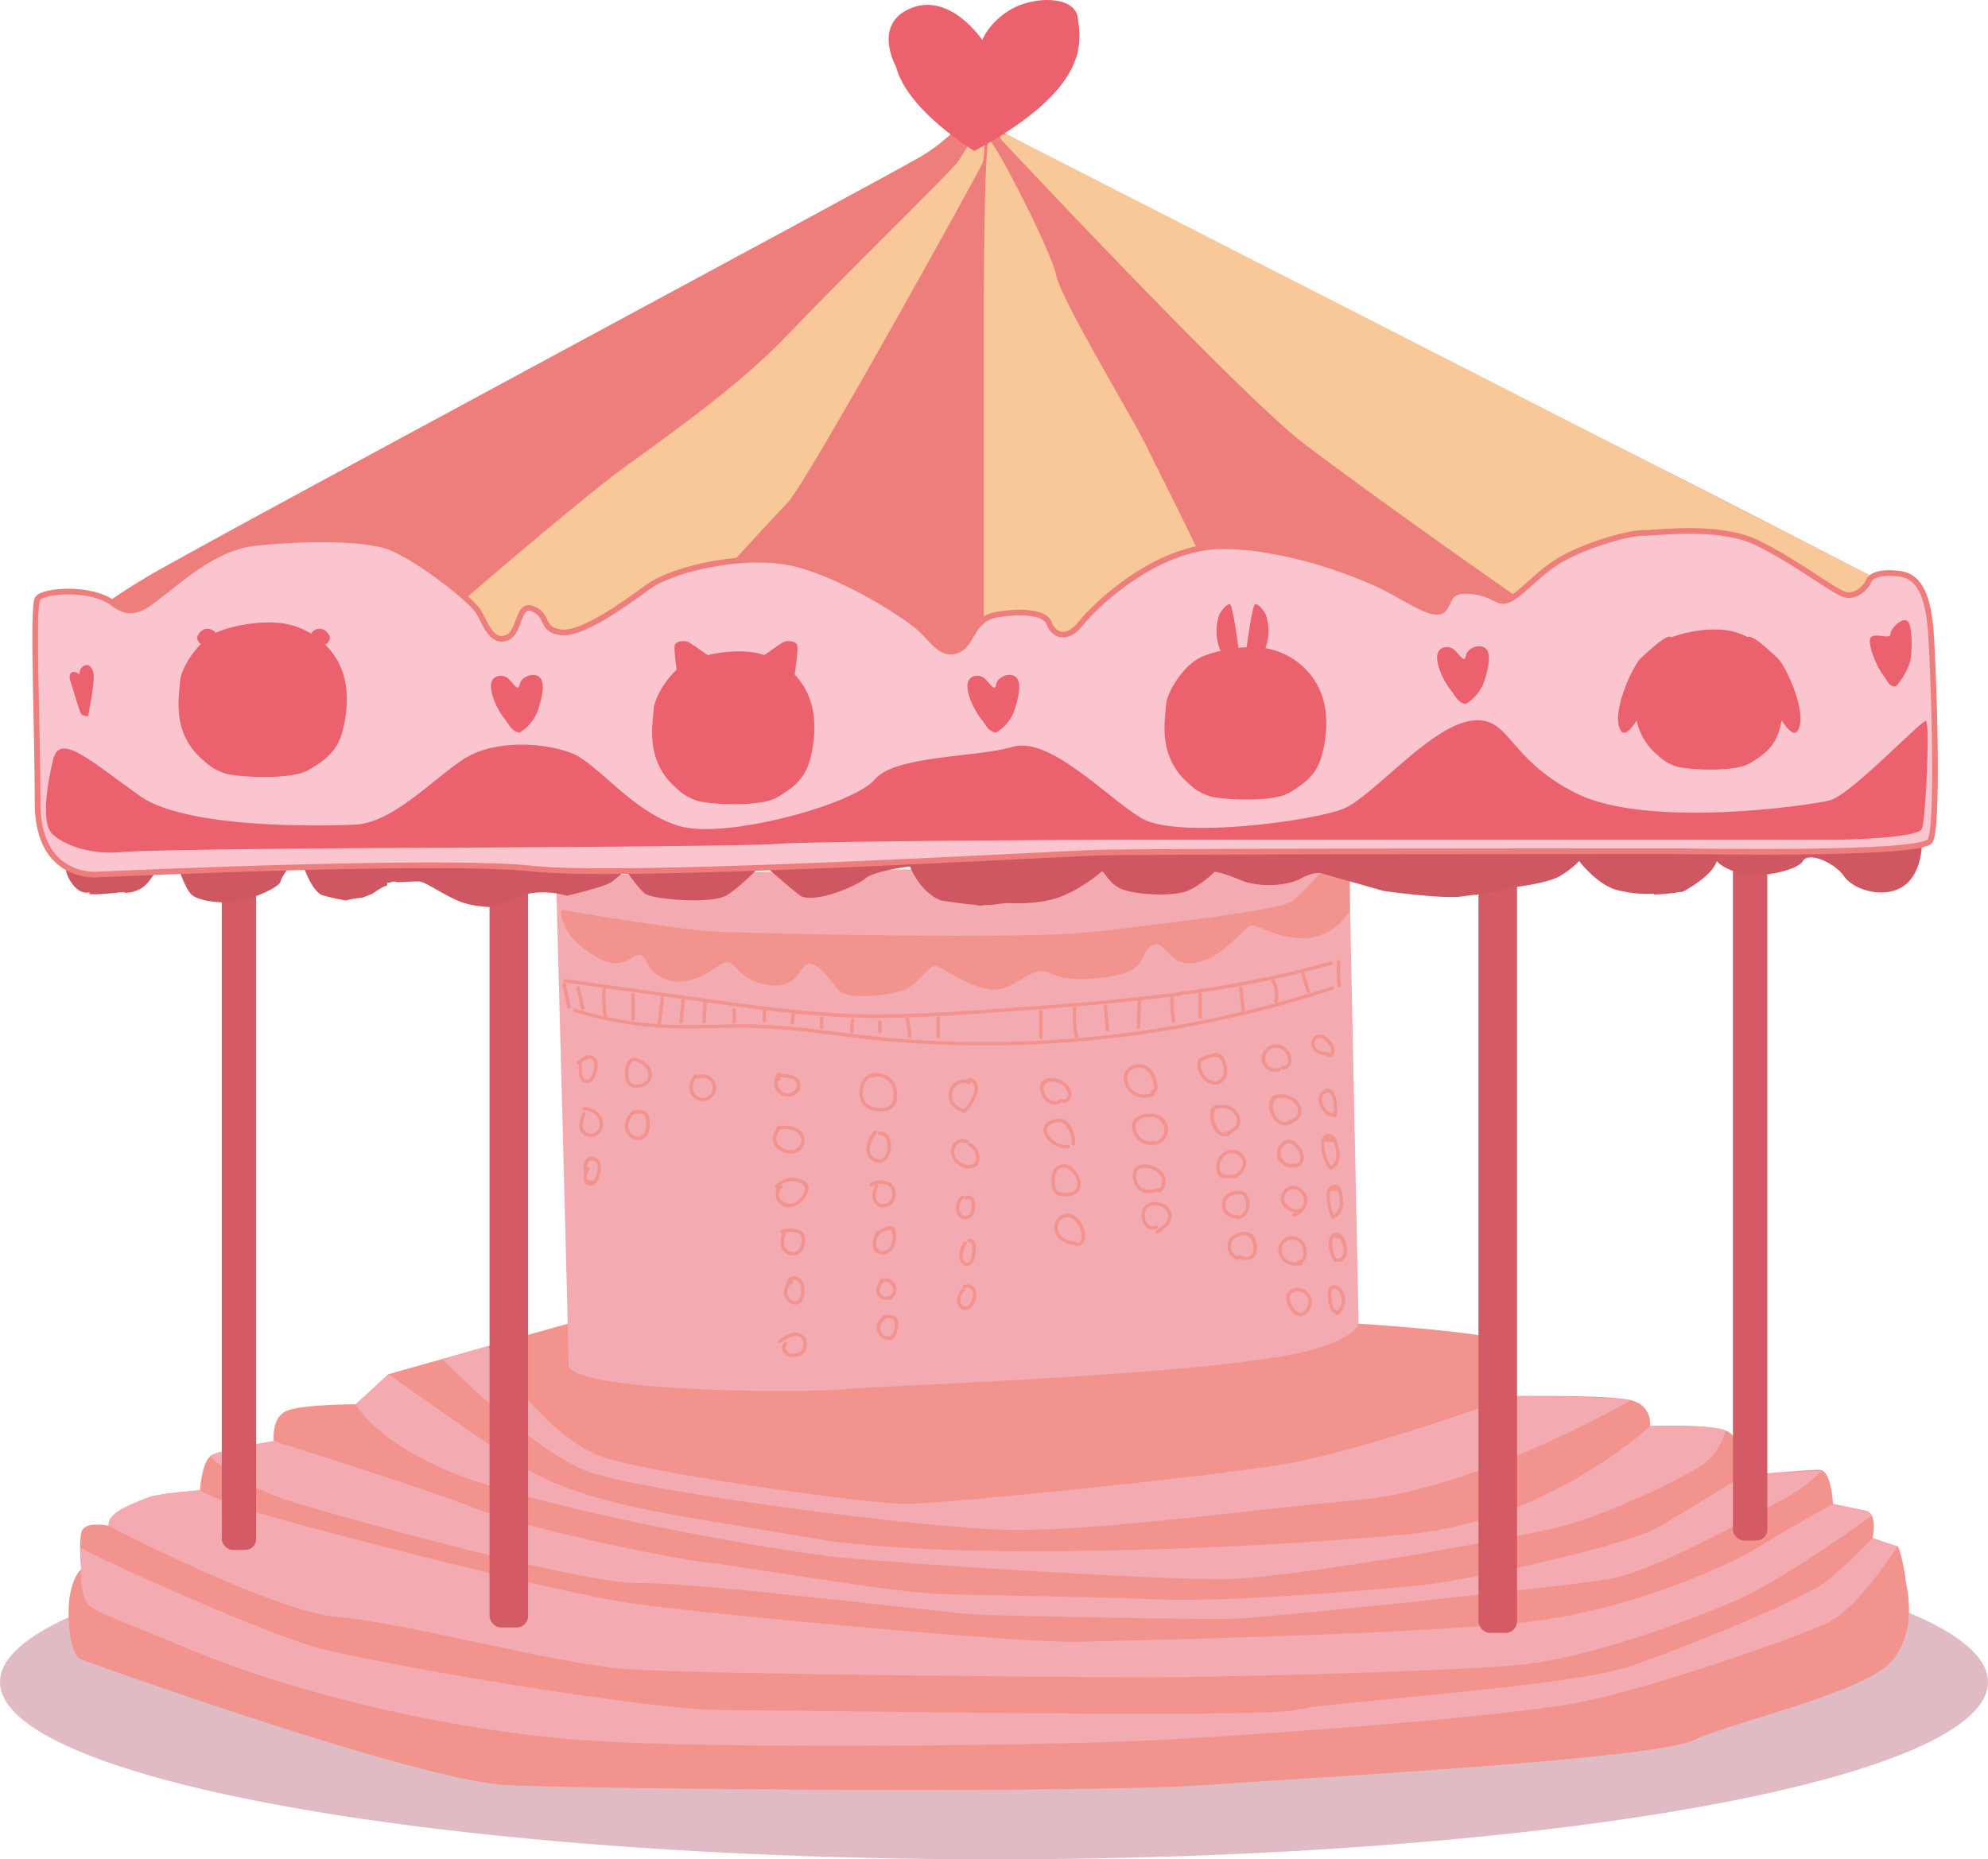<svg xmlns="http://www.w3.org/2000/svg" viewBox="0 0 1048.78 981"><defs><style>.cls-1{fill:#c5798a;opacity:0.5;}.cls-2{fill:#f2938d;}.cls-3{fill:#f3abb1;}.cls-4{fill:#ee7e7c;}.cls-5{fill:#f9c898;}.cls-6{fill:#d45a65;}.cls-7{fill:#eb616d;}.cls-8{fill:#ce5762;}.cls-9{fill:#fbc5cf;stroke:#ee7e7c;stroke-miterlimit:10;stroke-width:3px;}</style></defs><title>matchHorse_1</title><g id="圖層_2" data-name="圖層 2"><g id="圖層_1-2" data-name="圖層 1"><ellipse class="cls-1" cx="524.39" cy="887.45" rx="524.39" ry="93.55"/><path class="cls-2" d="M42.88,875.59s177.2,64.11,224.74,66.27,306.13,4.32,367.36,0,237-13.69,258.59-23.77,91.48-25.21,105.17-42.5,6.48-40.34,6.48-42.5-2.88-17.29-4.32-17.29-13-4.32-13-4.32,2.88-13-3.6-14.41-17.29-3.6-17.29-3.6-.72-18-7.2-18-39.62,2.88-39.62,2.88-.72-18.73-8.64-23.05-41.06-2.88-41.06-2.88,1.44-10.8-10.08-13.69-61.95-2.16-61.95-2.16,2.88-23.77-5-28.81-76.35-9.36-76.35-9.36H299.49L205,725,187.67,740.9s-28.81,0-36.74,3.6-6.48,15.85-6.48,15.85-26.65,4.32-32.41,7.2-6.48,18.73-6.48,18.73-22.33,1.44-28.81,4.32S56.57,797.8,57.29,805c0,0-13-2.88-14.41,3.6s0,19.45,0,19.45-3.6,2.16-5.76,12.25S36.4,873.43,42.88,875.59Z"/><path class="cls-3" d="M293.55,470.78c0,2.88,6.37,234.82,6.37,249.23s123.14,15.13,144.37,13,205.56-7.63,250.52-21.61c20.85-6.48,21.94-13,21.94-13l-5-244.19-418.24,7.92Z"/><path class="cls-2" d="M297.16,480.14s61.95,10.8,82.84,11.53,159.19,4.32,196.65,0,98-11.53,104.45-15.85,20.74-21.42,20.74-21.42l10.23-.19V480.5s-4.32,7.56-11.53,11.16-13,4.32-23.05,2.16-15.85-7.2-18.73-5-10.08,10.08-16.57,14.41-15.13,6.48-20.89,3.6-7.92-10.8-13.69-7.92-2.88,10.8-14.41,14.41-30.25,5-39.62,0-18.73,10.8-31.69,8.64S497.4,510.4,493.8,509.68,484.44,519,478,521.92s-31,6.48-36,0-12.25-15.85-16.57-13-4.32,9.36-13.69,10.8-18.73-3.6-22.33-7.92-5.76-5.76-11.53-1.44-18.73,10.8-28.09,5.76-7.2-8.64-10.8-11.53-5.76,2.88-13,3.6-17.29-6.48-23.05-12.25S294.27,479.42,297.16,480.14Z"/><path class="cls-2" d="M298.51,519.14c-.24-1.13-2-.65-1.74.48l2.5,12c.24,1.13,2,.65,1.74-.48Z"/><path class="cls-2" d="M703,522.21c1.1-.36.63-2.1-.48-1.74q-14.2,4.66-28.62,8.59a.89.89,0,0,0,.1-.27A17.1,17.1,0,0,0,672.34,517a.81.81,0,0,0-.45-.4q7.22-1.56,14.4-3.33v0l3.09,10.17c.34,1.11,2.07.63,1.74-.48L688,512.88q7.25-1.81,14.44-3.85a.9.9,0,0,0-.48-1.74C651.8,521.55,599.72,527,547.82,530.71c-26.18,1.88-52.46,4-78.71,4.45-27,.43-53.75-2.39-80.45-6-30.13-4.07-60.23-8.37-90.34-12.57-1.13-.16-1.62,1.58-.48,1.74l20.07,2.8a1,1,0,0,0,0,.2,54,54,0,0,0,.55,14.69,1,1,0,0,0,0,.15q-7.64-1.7-15.14-4c-1.11-.34-1.59,1.4-.48,1.74a200.63,200.63,0,0,0,38,7.68c13.66,1.39,27.36,1,41.06.74a314.07,314.07,0,0,1,41.22,1.77c13.41,1.51,26.76,3.49,40.2,4.79a588.61,588.61,0,0,0,154.07-5.53A587.9,587.9,0,0,0,703,522.21ZM319.78,536.47a.91.91,0,0,0,.37-.92,52.22,52.22,0,0,1-.49-14.17L349,525.46a.92.92,0,0,0-.41.67L347,539.56a.7.7,0,0,0,.48.81A194,194,0,0,1,319.78,536.47ZM473.37,548c-26.47-2.09-52.72-7.37-79.31-7.55-15.23-.1-30.47.93-45.69,0l-.43,0a1,1,0,0,0,.82-.84l1.61-13.43a.78.78,0,0,0-.09-.49l9.5,1.32a.91.91,0,0,0-.29.6l-1.07,11.51c-.11,1.15,1.69,1.15,1.8,0l1.07-11.51a.85.85,0,0,0,0-.39l9.82,1.37-.59,10.55c-.06,1.16,1.74,1.15,1.8,0l.57-10.3,6.18.86c7.73,1.07,15.48,2.12,23.23,3.09v5.88a.9.9,0,0,0,1.8,0V533q6.81.83,13.64,1.54a1,1,0,0,0-.07.27l-.54,4.8c-.13,1.15,1.67,1.14,1.8,0l.54-4.8a.92.92,0,0,0,0-.09c13,1.3,25.94,2.2,39,2.33,6.72.07,13.44,0,20.16-.23a.94.94,0,0,0-.86,1.12,82.61,82.61,0,0,1,1.31,8.89c.11,1.14,1.91,1.16,1.8,0a87.1,87.1,0,0,0-1.38-9.37.76.76,0,0,0-.84-.64c20.11-.62,40.22-2.25,60.27-3.62q14-1,28.06-2.09a.94.94,0,0,0-.81.85A47.39,47.39,0,0,0,567,547c.25,1.13,2,.65,1.74-.48a45.86,45.86,0,0,1-.88-14.63.75.75,0,0,0-.8-.86q16.74-1.37,33.44-3.17a.86.86,0,0,0-.32.66L599.63,542c-.05,1.16,1.75,1.16,1.8,0l.59-13.44a.77.77,0,0,0-.45-.77c5.22-.58,10.45-1.19,15.66-1.86l.71-.09a.84.84,0,0,0-.55.8,64.71,64.71,0,0,0,.89,12.26c.19,1.14,1.93.66,1.74-.48a62.18,62.18,0,0,1-.83-11.78.81.81,0,0,0-.77-.86c17.64-2.29,35.2-5.17,52.58-8.9a.87.87,0,0,0-.22,1.11,15.11,15.11,0,0,1,1.49,10.36.9.9,0,0,0,.55,1q-8,2.17-16.06,4.11a1,1,0,0,0,0-.15l-1.23-12c-.12-1.14-1.92-1.15-1.8,0l1.23,12a.93.93,0,0,0,.22.53,587.34,587.34,0,0,1-105,15.15A585.57,585.57,0,0,1,473.37,548Z"/><path class="cls-2" d="M632.28,524.68v12a.9.9,0,0,0,1.8,0v-12A.9.9,0,0,0,632.28,524.68Z"/><path class="cls-2" d="M582.24,530.93l1.11,12.47c.1,1.15,1.9,1.16,1.8,0L584,530.93C583.94,529.79,582.14,529.78,582.24,530.93Z"/><path class="cls-2" d="M548.24,533.81v13.45a.9.9,0,0,0,1.8,0V533.81A.9.9,0,0,0,548.24,533.81Z"/><path class="cls-2" d="M494,537.17v9.6a.9.9,0,0,0,1.8,0v-9.6A.9.9,0,0,0,494,537.17Z"/><path class="cls-2" d="M463.25,539.09v5.28a.9.9,0,0,0,1.8,0v-5.28A.9.9,0,0,0,463.25,539.09Z"/><path class="cls-2" d="M448.91,538.13l-.59,6.23c-.11,1.15,1.69,1.15,1.8,0l.59-6.23C450.82,537,449,537,448.91,538.13Z"/><path class="cls-2" d="M432.51,537.17V542a.9.9,0,0,0,1.8,0v-4.8A.9.9,0,0,0,432.51,537.17Z"/><path class="cls-2" d="M386.41,532.85v6.24a.9.9,0,0,0,1.8,0v-6.24A.9.9,0,0,0,386.41,532.85Z"/><path class="cls-2" d="M333.11,524.68v13a.9.9,0,0,0,1.8,0v-13A.9.9,0,0,0,333.11,524.68Z"/><path class="cls-2" d="M308.3,531.68l-2.36-10.57c-.25-1.13-2-.65-1.74.48l2.36,10.57C306.82,533.29,308.55,532.81,308.3,531.68Z"/><path class="cls-2" d="M707.43,519.89a78.38,78.38,0,0,1-.31-12.5c.06-1.16-1.74-1.15-1.8,0a78.36,78.36,0,0,0,.31,12.5C705.75,521,707.55,521,707.43,519.89Z"/><path class="cls-2" d="M608.57,578.16a.8.8,0,0,0,.09-1.4c3.71-1.21,1.33-7.88.05-10.33-2.42-4.64-7.16-6.13-11.9-3.94-4.92,2.28-4.89,7.85-2.12,12C597.78,579.16,603.64,580.3,608.57,578.16Zm-11.71-13.69c3.24-2,7.22-1.59,9.48,1.55.65.9,4.31,8.87,1.42,9.1a1,1,0,0,0-.56,1.65,9.29,9.29,0,0,1-10-2C594.66,572.21,593.09,566.74,596.87,564.47Z"/><path class="cls-2" d="M607,603.94a.75.75,0,0,0,.77.41c4.79-.29,9-4.28,8.4-9.31-.68-5.6-5.82-8-10.93-7.41-4.74.56-8.87,2.81-7.86,8.19C598.25,600.64,602.25,604.25,607,603.94Zm-.51-14.62c8.72-.35,10.45,11.1,2.89,13a.82.82,0,0,0-1-.42c-4.19,1.19-7.89-1.53-9-5.54C597.88,591.29,602.33,589.48,606.46,589.32Z"/><path class="cls-2" d="M610.88,628.76a.77.77,0,0,0,1.22.41,7.36,7.36,0,0,0,1.24-10.47c-2.58-3.35-8.54-5.46-12.58-3.79-4.46,1.85-3.49,7.85-1.45,11.18C601.81,630.19,606.78,629.73,610.88,628.76Zm-9.4-12.15c2.82-1.2,7.11.15,9.34,2,2.4,2,3.29,5.93,1.08,8.32a.84.84,0,0,0-.73-.13c-2.7.69-6.23,1.58-8.78,0C599.65,625,597.64,618.25,601.48,616.61Z"/><path class="cls-2" d="M643,572.06a.73.73,0,0,0,.59-.46c3.69-1.58,4.45-6,3.46-9.76-.49-1.84-1.24-4.32-2.88-5.48-2.12-1.5-4.8-.29-7,.37-1.7.51-4.12.86-5.05,2.59s-.26,4.34.33,6.05C634,569.92,638.17,572.9,643,572.06Zm-8.8-7.16c-.38-1.07-1-2.8-.68-3.91.5-1.82,2.13-1.91,3.62-2.37a16.31,16.31,0,0,1,3.46-1c3.26-.17,3.9,1.89,4.58,4.25.92,3.2.76,7.44-3.15,8.38a.88.88,0,0,0-.37.18C638.2,570.6,635.38,568.16,634.21,564.9Z"/><path class="cls-2" d="M648.22,599.28a.85.85,0,0,0,.62-1c3.24-1.5,6-3.83,5.4-7.94-.68-5-5.61-7.58-10.28-7.47-1.69,0-3.78.28-4.81,1.8-1.22,1.8-.56,5.05-.21,7.06C639.71,596.22,643.19,600.72,648.22,599.28Zm-7.49-13c.56-1.3.74-1.32,2.11-1.54a10.14,10.14,0,0,1,2.48-.07c3.5.31,7,2.63,7.2,6.44s-3.67,5.37-6.69,6.4a1,1,0,0,0-.26.14c-2.87-.51-4.52-3.89-4.93-6.77C640.43,589.43,640.13,587.72,640.74,586.31Z"/><path class="cls-2" d="M646.59,621.66c1.93,0,3.87,0,5.8-.06a.88.88,0,0,0,.86-1c3-2.07,5.18-5.57,3.74-9.3a7.52,7.52,0,0,0-9.3-4.33,8.91,8.91,0,0,0-5.91,9.81c.21,1.57.78,3.75,2.31,4.57A5.32,5.32,0,0,0,646.59,621.66Zm-2.9-4.38a7.31,7.31,0,0,1,3.61-8.26,5.77,5.77,0,0,1,8,2.85c1.44,3.45-1.39,6.48-4.26,7.94l-3.35,0C645.56,619.87,644.21,619.52,643.68,617.28Z"/><path class="cls-2" d="M652.42,643.34c4.5-.09,7.06-4.17,6.78-8.4a8.62,8.62,0,0,0-1.89-5.29c-1.4-1.44-3.59-1.43-5.47-1.27-4,.33-7.36,3.27-7.29,7.5a7.27,7.27,0,0,0,7,6.87A.8.8,0,0,0,652.42,643.34Zm-.88-13.11a8.45,8.45,0,0,1,3.46.06c1.79.61,2.26,3.05,2.39,4.65.24,3-1.21,6.06-4.27,6.54a.78.78,0,0,0-.81-.52C645.15,641.22,644.44,631.16,651.54,630.24Z"/><path class="cls-2" d="M608.81,634.16c-11,.52-6.68,18.2,1.58,13.94,1-.53.12-2.09-.91-1.55-4.31,2.23-6.25-4.18-5.43-7.26.94-3.53,5.3-3.88,8.17-2.79,3.05,1.15,5.07,4.1,3.53,7.31-1.13,2.34-3.54,3.91-5.65,5.27-1,.63-.07,2.19.91,1.55,3.47-2.25,7.91-5.59,7-10.33C617.22,636.22,612.65,634,608.81,634.16Z"/><path class="cls-2" d="M560.36,581.44a1,1,0,0,0,1,.51c4.07-.61,4.8-5.29,2.8-8.31-2.42-3.63-8.22-6-12.42-4.4C543.81,572.19,552.45,587.46,560.36,581.44Zm-6.53-10.78a10.12,10.12,0,0,1,6.65,1.85c2.34,1.62,5.31,7,.4,7.71l-.17,0a.75.75,0,0,0-1.21-.4C552.86,585,546.6,571.68,553.83,570.66Z"/><path class="cls-2" d="M563.55,605.89c1.15-.06,1.16-1.86,0-1.8a11.45,11.45,0,0,1-7.48-2.1c-2.68-1.95-6-6.64-1.7-8.84,2.75-1.41,6.22-1.76,8.1,1.1,1.76,2.67,3.42,5.72,2.83,9-.2,1.13,1.53,1.62,1.74.48.72-4.07-1.28-9.07-4.17-12-2.54-2.58-7.57-1.49-10.3.32-3.29,2.18-2.16,6.3-.09,8.95A13.12,13.12,0,0,0,563.55,605.89Z"/><path class="cls-2" d="M564.68,631a.83.83,0,0,0,.38-.15c4.31-.92,6-4.29,4.47-8.93-1.42-4.22-5.24-8.86-10.27-7.36-4.75,1.43-4.91,7.35-4.33,11.39C555.69,631.25,560.15,631.73,564.68,631Zm-6.55-13.77c6.15-5.7,16.36,11.25,5.38,12a.92.92,0,0,0-.44.14c-3.25.35-6-.26-6.44-4.32C556.4,622.63,556.14,619.09,558.14,617.23Z"/><path class="cls-2" d="M563.35,640.33c-4.32-.23-7.61,4-7.13,8.09.62,5.28,5.46,7.74,10.21,8.31,3.85,2.55,6.64-2.29,6.08-5.7C571.76,646.48,568.54,640.61,563.35,640.33Zm4.15,14.95A.89.89,0,0,0,567,655a.73.73,0,0,0-.29,0c-3.11-.31-6.18-1.33-7.85-4.2a5.82,5.82,0,0,1,1.78-8c3.27-1.93,6.53.73,8.14,3.42a16,16,0,0,1,1.66,3.94C570.92,651.88,570.66,657.19,567.49,655.28Z"/><path class="cls-2" d="M674.87,565.19c1.1-.34.63-2.08-.48-1.74-6.2,1.93-9.52-6.37-4.24-9.76a6,6,0,0,1,7.4,1c2,2,3.66,8.14-1.12,7.85-1.16-.07-1.15,1.73,0,1.8,4.43.27,5.76-4.63,4.33-8.09-1.56-3.76-6-6.2-9.92-4.88-3.57,1.19-6.19,5.31-5.09,9A7.34,7.34,0,0,0,674.87,565.19Z"/><path class="cls-2" d="M681.87,592.38l.13-.11a6.44,6.44,0,0,0,4.16-8.46c-1.69-4.82-7.46-7-12.23-6.31C664.35,578.82,672,599.06,681.87,592.38ZM675,579.23c2.84-.11,6.13.69,8.11,2.87,2.7,3,2,8.65-2.8,8.59a.85.85,0,0,0-.87.95C672.08,594.38,668.45,579.48,675,579.23Z"/><path class="cls-2" d="M683,615.77a.87.87,0,0,0,.8.21c3.82-.81,4.85-5.27,3.37-8.48s-5.15-7.57-9.1-5.79A7.48,7.48,0,0,0,683,615.77Zm-5.33-11.68c1.55-1.3,3.05-1.17,4.63.1a13,13,0,0,1,2.59,2.93c1.38,2.13,1.8,5.75-.84,6.88a.79.79,0,0,0-.8-.16C677.33,615.66,672.74,608.23,677.68,604.09Z"/><path class="cls-2" d="M682.55,641.88c4.21-1.13,7.76-5,7.09-9.62-.59-4-4.76-7.46-8.87-6.48a7,7,0,0,0-4.88,8.58c.9,2.73,4.19,5,7.31,5.4a9.1,9.1,0,0,1-1.11.38A.9.9,0,0,0,682.55,641.88Zm-5.17-9.4a5,5,0,0,1,5.4-5,6,6,0,0,1,5.05,6.89,6.64,6.64,0,0,1-1.61,3.26.88.88,0,0,0-.64.07C682.52,639.26,677.41,635.65,677.38,632.48Z"/><path class="cls-2" d="M686.69,667.53a.83.83,0,0,0,.48-1.33c2.56-1.59,2.65-6.37,1.64-8.91a7.74,7.74,0,0,0-9.87-4.51c-3.94,1.42-5.44,5.73-4,9.51C676.82,667,682.1,668.47,686.69,667.53Zm-8.15-12.58A5.89,5.89,0,0,1,686,656.1a6.89,6.89,0,0,1,1.58,3.66c.21,1.65,0,5.27-2.55,5.19a.84.84,0,0,0-.84,1.09,8.09,8.09,0,0,1-6.43-2.5C675.58,661,675.54,656.78,678.55,654.95Z"/><path class="cls-2" d="M684.06,679.52c-3.94.19-6.39,3.35-5.29,7.16,1,3.54,3.66,7.79,7.72,7.87a.8.8,0,0,0,.69-.31,1,1,0,0,0,.3-.08C695.11,690.73,692.56,679.11,684.06,679.52Zm2.51,13.08a.91.91,0,0,0-.21.14c-2.73-.15-4.32-2.94-5.32-5.19-.73-1.65-1.19-3.23.08-4.7a4.47,4.47,0,0,1,4.66-1.37C691.52,682.83,691.72,690.29,686.57,692.6Z"/><path class="cls-2" d="M658.14,650c-4.31-.43-9.15,1.32-10.36,5.82a7.46,7.46,0,0,0,5.32,9,.82.82,0,0,0,1.07-.63c3.85,1.31,7.89.75,8.8-4C663.63,656.8,662.31,650.46,658.14,650Zm1.24,12.78c-1.7,1-3.7.09-5.32-.54a.76.76,0,0,0-1.06.63,5.58,5.58,0,0,1-3.59-6.21c.7-3.48,3.88-4.66,7-4.86,3.54-.23,4.89,4,4.82,6.94A4.62,4.62,0,0,1,659.38,662.83Z"/><path class="cls-2" d="M700.93,557.83c3.68-.21,3.82-4.3,2.3-6.8s-4.77-5.91-8.19-5.06c-2.88.72-3.9,4-2.93,6.62,1.2,3.22,4.82,4.29,8,4.28A.81.81,0,0,0,700.93,557.83Zm-5.9-4.21c-1.42-1.18-2.12-3.51-.84-5.08,1.66-2,4.41-.19,5.78,1.21a11.67,11.67,0,0,1,1.7,2.19c.62,1,1.51,3.66-.4,4a.83.83,0,0,0-.87-.91A7.9,7.9,0,0,1,695,553.62Z"/><path class="cls-2" d="M703.23,588.87a.93.93,0,0,0,1.77.06c1.16-3.65.25-18.23-6.92-13.66-2.73,1.74-3,5.09-1.78,7.85S699.87,589.69,703.23,588.87Zm-5.3-10.78c.9-1.57,2.7-2.36,4.19-.68.94,1.06,1.11,3,1.33,4.32a15.75,15.75,0,0,1,.13,5.38.82.82,0,0,0-.61,0c-2.6.79-4.8-3.63-5.33-5.48A4.28,4.28,0,0,1,697.93,578.09Z"/><path class="cls-2" d="M702.07,616.85a.85.85,0,0,0,.76,0c3.65-2,4.3-5.86,3.74-9.68-.44-3-1.19-8.26-5.07-8.79S696.7,602,697,605c.38,4.23,1.4,8.38,4.19,11.66A.74.74,0,0,0,702.07,616.85Zm-3.25-14.77,5,.81.27,1a14.46,14.46,0,0,1,.68,3.39c.45,3,.25,6.13-2.54,7.83a14.31,14.31,0,0,1-2.68-5.64C699.2,608.11,697.84,603,698.82,602.08Z"/><path class="cls-2" d="M704.12,642a.93.93,0,0,0,1.22,0c2.79-2.34,3.52-5.79,3.13-9.3-.29-2.62-.54-7.48-4-7.64-8.06-.39-3.64,14.24-1.91,17.74C703,643.78,704.49,643,704.12,642Zm-1.81-13.89,3.53.49q.21.85.4,1.71a19.64,19.64,0,0,1,.55,3.8,8,8,0,0,1-2.72,6.62.78.78,0,0,0-.29.49,22.58,22.58,0,0,1-1.87-6C701.69,633.82,700.91,629,702.31,628.08Z"/><path class="cls-2" d="M707.33,651.12c-2.25-1.86-5.15-.35-6,2.21-1.26,3.91.46,8.77,2.37,12.16a.86.86,0,0,0,1.33.22C712.67,666.9,711.39,654.48,707.33,651.12ZM705,663.88h-.11a18,18,0,0,1-1.61-4.18,15.38,15.38,0,0,1-.46-3.41q0-.46,0-.91-.36-3.07,2.29-2.06c2,.11,1.72-.07,2.39,1.38a18.36,18.36,0,0,1,1.17,3.14C709.26,660.16,708.7,664.71,705,663.88Z"/><path class="cls-2" d="M704.22,678.15c-3.75-.48-3.92,3.58-3.64,6.26s.8,7.9,3.94,8.62a1,1,0,0,0,1.57.65,10.22,10.22,0,0,0,3.45-9C709.19,681.82,707.39,678.56,704.22,678.15Zm1.51,13.33a.87.87,0,0,0-.52-.17c-2.18,0-2.73-5.95-2.86-7.38-.12-1.26-.63-4.31,2.14-3.88a4.18,4.18,0,0,1,2.45,2.18A8.29,8.29,0,0,1,705.72,691.49Z"/><path class="cls-2" d="M500.53,576.26c-1,5,2.58,9.36,7.32,10.52a.91.91,0,0,0,1.46.32c4-3.84,11.22-15.74,2.34-18.55-.88-.28-1.36.76-1,1.37A8.15,8.15,0,0,0,500.53,576.26ZM511,571.92c.84.31,1.3-.65,1-1.29,5.34,2.62-.3,11.22-3.32,14.53l-.2-.07c-3.67-.84-6.58-3.79-6.3-7.73A6.41,6.41,0,0,1,511,571.92Z"/><path class="cls-2" d="M512,603.1c-1-.55-1.93,1-.91,1.55a7,7,0,0,1,3.84,6.08c0,4.38-4.12,4.56-7.2,3.07a7.12,7.12,0,0,1-4.29-5.71c-.19-3.31,2.76-6.66,6.19-4.82,1,.55,1.93-1,.91-1.55a6,6,0,0,0-8.6,3.83c-1.18,4.09,1.25,8,4.89,9.81,3.12,1.55,7.94,2.06,9.44-1.9S515.59,605,512,603.1Z"/><path class="cls-2" d="M511,643c3-1.38,3.73-5.36,3.44-8.34-.25-2.53-2.47-5-5.09-3.48a.9.9,0,0,0,.91,1.55c2.52-1.46,2.47,3,2.37,4.12-.18,1.94-.95,4.64-3.35,4.66-4.11,0-4-7.6-1-9,1-.5.13-2.05-.91-1.55-2.64,1.26-3.52,5.94-2.81,8.51C505.33,642.19,508.25,644.3,511,643Z"/><path class="cls-2" d="M508.37,655.37c-1.69,2.67-2.88,6.29-1.88,9.44.75,2.37,3.06,3.94,5.4,2.5,2.71-1.67,2.66-5.86,2.89-8.64.22-2.6-.78-5.43-3.86-4.93-1.14.18-.66,1.92.48,1.74,2.44-.39,1.45,4.51,1.34,5.41a20.23,20.23,0,0,1-.34,2.45c-.28,1.12-1.41,4.51-3.72,1.94-2-2.25,0-6.93,1.27-9C510.55,655.3,509,654.39,508.37,655.37Z"/><path class="cls-2" d="M508.28,678.06c-1,.54-.12,2.1.91,1.55,2.07-1.1,4,1,4.1,3a9.19,9.19,0,0,1-1.65,5.28c-1.77,2.67-4.6,1.28-4.88-1.49a6.39,6.39,0,0,1,2-5.14c.84-.81-.44-2.08-1.27-1.27-2.18,2.1-3.36,5.77-2,8.62a4.21,4.21,0,0,0,6.82,1.36c2.15-2.2,3.64-6.61,2.28-9.53A4.64,4.64,0,0,0,508.28,678.06Z"/><path class="cls-2" d="M467.11,586.19c6.41-.87,7.18-8.2,5.37-13.43a10.2,10.2,0,0,0-11.15-6.45.82.82,0,0,0-.93-.32c-5.42,1.47-7.9,7.75-6.83,13C454.88,585.3,461.38,587,467.11,586.19ZM455.44,579c-1-3.86.48-8.79,4.09-10.68a.79.79,0,0,0,.74.11,8.59,8.59,0,0,1,10,3.82,12.25,12.25,0,0,1,1,6.23c-.12,3.65-1.64,5.88-5.53,6.06C461.45,584.68,456.66,583.74,455.44,579Z"/><path class="cls-2" d="M465.53,613.17c6.4-2.09,6.41-17.4-1.83-16-1.14.2-.66,1.93.48,1.74,5.61-1,5.66,14.47-1.58,12.56-6.73-1.77-2.89-10.21-.14-13.52.74-.89-.53-2.17-1.27-1.27-2.75,3.32-5.12,7.49-3.7,11.92C458.54,611.9,462,614.31,465.53,613.17Z"/><path class="cls-2" d="M461.69,625.2c-1.56,3.28-2.63,8.05.72,10.66,3,2.3,7.44,1.07,9.21-2.09s1.06-8.23-2.5-10c-2.63-1.33-8.53-1.83-10.28,1.11a.9.9,0,0,0,1.55.91c1-1.74,5.56-1.22,7.16-.7,3.15,1,4,5.08,2.51,7.8-1.32,2.35-4.89,3.34-6.92,1.26s-1-5.68.1-8C463.74,625.06,462.19,624.15,461.69,625.2Z"/><path class="cls-2" d="M470.64,659.3a9.63,9.63,0,0,0,1.91-5c.17-1.68.39-4.61-.58-6.16-1.62-2.6-5.8-.51-8.24,1.14a.82.82,0,0,0-1.32.21c-1.53,3-3.38,8.24-.42,11C464.62,662.93,468.58,661.9,470.64,659.3Zm-7.26-7.66a1,1,0,0,0,.37-.19,12,12,0,0,1,4.09-2.26c1.74-.53,2.63-.68,2.86,1.37.27,2.37.25,5-1.06,7S465,661.24,463,659C461.43,657.2,462.39,653.92,463.38,651.64Z"/><path class="cls-2" d="M463.22,683.82A5.44,5.44,0,0,0,470.6,685a5.94,5.94,0,0,0,1.58-7.62,6.35,6.35,0,0,0-7.67-2.59,1,1,0,0,0-.52,1.32C462.33,678.29,461.5,681.4,463.22,683.82Zm2.68-7.2a.9.9,0,0,0,.22-.4c3.65-.4,7,3.91,3.82,7a3.59,3.59,0,0,1-5.42-.68C463.39,680.55,464.5,678.1,465.9,676.61Z"/><path class="cls-2" d="M465.9,694.11a.77.77,0,0,0-.62,1,6.65,6.65,0,0,0-2.45,7.41c1,2.81,4.29,5.22,7.32,4.3a4.13,4.13,0,0,0,2.64-3c.65-1.91,1.35-4.52,1-6.55C473.14,693.44,468.86,693.54,465.9,694.11Zm2.63,11c-5-.21-5.27-6.89-1.54-9a.83.83,0,0,0,.39-.46c2.24-.32,4.66-.13,4.67,2.92C472.06,700.77,471.3,705.27,468.53,705.15Z"/><path class="cls-2" d="M418.68,578c2.92-1.36,4.56-4.86,3-7.85s-6.34-3.61-9.75-3.63a.86.86,0,0,0-1.48-.47,7.59,7.59,0,0,0-.69,9.57A7.46,7.46,0,0,0,418.68,578Zm-8.32-8c.63.42,1.71,0,1.39-.93l-.06-.75a18.69,18.69,0,0,1,6.22,1c3.42,1.26,3.16,5.48.06,7C413.43,578.55,409.57,574.09,410.36,570Z"/><path class="cls-2" d="M409.28,605.07c2.79,3.3,8.13,4.84,11.94,2.4a6.77,6.77,0,0,0,2.18-9.55c-2.53-3.67-7-4.11-11.13-3.95a.84.84,0,0,0-1.26,0l-.1.1-.58,0a1,1,0,0,0-.71,1.49C407.54,598.45,406.69,602,409.28,605.07Zm2.48-9.29c2.59-.18,5.34-.23,7.66,1,3,1.64,4.63,5.23,2,8.14-2.35,2.62-6.29,2.3-9,.51C408.45,602.84,409.08,598.88,411.77,595.79Z"/><path class="cls-2" d="M421.67,621.93A11.76,11.76,0,0,0,409,625.66c-.64.81.31,1.92,1,1.48a6.52,6.52,0,0,0,2.16,8.62c4.61,2.93,10.25,0,12.72-4.27.9-1.55,2.31-4.17,1.65-6S423.33,622.46,421.67,621.93Zm2.91,5.84c-.41,3.22-3.72,6.5-6.77,7.17-4.65,1-9.46-4.36-5.25-8.07.7-.61,0-1.55-.72-1.51a9.6,9.6,0,0,1,5.68-2.16C420.38,623.06,425,624.18,424.58,627.77Z"/><path class="cls-2" d="M423.55,650.17c-1.22-1.46-3.49-1.62-5.25-1.85a10.64,10.64,0,0,0-6.08.73c-.91.42-.35,1.64.5,1.64-1.36,3.34-1.48,7.46,1.41,10.06a6,6,0,0,0,8.88-.49C424.86,657.83,425.66,652.68,423.55,650.17Zm-1.45,8.1c-1.38,2.78-4.71,3.12-6.91,1s-1.85-5.69-.64-8.28a.9.9,0,0,0,0-.82,11.88,11.88,0,0,1,6.27.44C423.69,651.65,423.22,656,422.09,658.27Z"/><path class="cls-2" d="M414.67,685.49c1.9,2.89,6.52,4.28,8.52.73,1.88-3.34,2-9.24-1.23-11.8-2.77-2.2-7-.75-7.18,3a.9.9,0,0,0,.05.35A6.81,6.81,0,0,0,414.67,685.49Zm3.3-8.35a.94.94,0,0,0-.22-1.66,2.94,2.94,0,0,1,2.63,0,4.73,4.73,0,0,1,2,2.87c.48,1.76.43,5.42-.78,6.94-2.24,2.85-5.66,0-6.23-2.63A5.31,5.31,0,0,1,418,677.13Z"/><path class="cls-2" d="M422.41,703.83c-4.12-1.93-8.18.69-11.42,3.09-.92.68,0,2.24.91,1.55,2.86-2.11,9.34-6.26,11.71-1.15a5.79,5.79,0,0,1-.36,4.44,3.86,3.86,0,0,1-2.94,2.18,7.18,7.18,0,0,1-3.43,0c-1.79-.52-3.49-2.69-1.8-4.42.81-.83-.46-2.1-1.27-1.27-2.2,2.24-1.07,5.83,1.65,7.09s7.87.67,9.27-2.44C426.26,709.52,426.12,705.57,422.41,703.83Z"/><path class="cls-2" d="M367.73,567.4a.85.85,0,0,0-1.44-.34c-2.41,2.69-3.47,6.79-1.79,10.15a7.16,7.16,0,0,0,9.46,3.09,7.27,7.27,0,0,0,3.26-9.39C375.58,567.26,371.27,566,367.73,567.4Zm4.41,11.65a5.26,5.26,0,0,1-6.46-3.8,7.64,7.64,0,0,1,1.48-6.42,1,1,0,0,0,1.12.26c2.81-1.23,6.53,0,7.5,3.07A5.38,5.38,0,0,1,372.14,579.06Z"/><path class="cls-2" d="M334.74,557.9a.82.82,0,0,0-1,.44.85.85,0,0,0-.7.07c-3.28,1.8-3.64,6.71-3.26,10,.49,4.27,3.34,5.92,7.45,5.37s7.27-3.33,6.59-7.77C343.13,561.45,338.83,559.07,334.74,557.9ZM337.6,572c-1.89.37-4.24.45-5.39-1.39a7.26,7.26,0,0,1-.71-3.73c0-2.31.2-5.63,2.45-6.87a.85.85,0,0,0,.34-.32c2.71.78,5.66,2,7.08,4.63C343.28,567.78,341.4,571.22,337.6,572Z"/><path class="cls-2" d="M333.88,586a.76.76,0,0,0-.64.9.73.73,0,0,0-.73.28c-2.57,3.07-4.1,7.72-1.58,11.31,2,2.9,6.43,4.13,9.29,1.71s3-7.51,2.21-10.91C341.54,585.27,337.15,585.35,333.88,586Zm5.91,12c-1.87,2.61-5.63,2-7.35-.49-2-2.87-.71-6.58,1.34-9a.9.9,0,0,0,.21-.72,1,1,0,0,0,.36,0c2.74-.53,6-.68,6.44,2.82C341.07,592.89,341.23,595.95,339.79,598Z"/><path class="cls-2" d="M308.54,571.36c3.21,1.16,5.17-2.17,6-4.73s1.57-6.68-.82-8.81c-3-2.71-6.92.21-9.18,2.44a.91.91,0,0,0,.71,1.53C305.44,565,304.64,569.95,308.54,571.36ZM313,559.83c1,1.56.38,4.08-.06,5.7-.57,2.08-2.59,6.48-5.13,3-1.33-1.81-.66-4.76-.82-6.86a.89.89,0,0,0-.55-.78C308.29,559.27,311.39,557.16,313,559.83Z"/><path class="cls-2" d="M308.07,584.1c-1.16,0-1.16,1.75,0,1.8,2.66.11,5.5,1.08,7.09,3.36s1.72,5.82-.49,7.74a4.37,4.37,0,0,1-6.78-1.23c-1.13-2.45.12-5.51,1-7.83.43-1.08-1.31-1.54-1.74-.48-1.31,3.29-2.71,7.78.11,10.72a6.39,6.39,0,0,0,8.15.47c2.8-2,3.3-6.07,1.93-9.08C315.75,586,311.86,584.26,308.07,584.1Z"/><path class="cls-2" d="M312.7,610.31c-3.92-.46-4.88,4.06-5,7a.79.79,0,0,0,.8.86c-1,2.65-1.35,5.94,1.8,7.11,3.94,1.46,5.86-3.91,6.5-6.74C317.49,615.32,316.71,610.78,312.7,610.31Zm2.33,7.75c-.27,1.24-.85,4.2-2.09,4.88l-3-.26a3.52,3.52,0,0,1-.22-2.89,12.92,12.92,0,0,1,1.26-2.73.91.91,0,0,0-1.37-1.14c.15-1.44.52-3.18,1.71-3.59a3,3,0,0,1,3.61,1.77A6.06,6.06,0,0,1,315,618.06Z"/><path class="cls-3" d="M42.25,816.17c-.08,1.8,93.56,44.3,124.53,52.94s174.32,33.13,214.65,33.13,283.8,4.32,301.81,0S828,890,859.72,879.2s92.92-36,104.45-45.38a294.29,294.29,0,0,0,23.77-22.33l13,4.32s-20.17,32.41-36.74,40.34S873.41,890,834.51,897.92s-169.27,17.29-224,20.17-234.1,5-303.25,0S156.69,893.6,102.67,871.27,47.93,849.66,45,843.9s-2.33-15.35-2.25-16.68S42.25,816.17,42.25,816.17Z"/><path class="cls-3" d="M57.29,805S143.73,850.38,179,853.27s113.09,24.49,152,27.37S585.28,885,608.33,885s164.23-2.88,198.09-7.2,82.12-21.61,108.77-33.13,72.25-45.07,72.25-45.07-1.63-2.27-2.72-2.37-17.66-3.7-17.66-3.7-20.17,10.8-37.46,21.61-65.55,32.41-116,39.62S598.25,865.51,568,866.23s-193-14.41-234.1-20.17S158.13,805,135.08,797.8s-29.53-11.53-29.53-11.53-21.25,1.79-26.11,3.42-16,6-19.08,9.21S58,801.4,57.29,805Z"/><path class="cls-3" d="M110.86,768.37s15.58,15.74,44.39,24.39S308,836,337.49,835.26s161.35,15.85,177.92,16.57S635,854.71,652.27,854,823,837.42,848.92,833.1s85.72-38.9,95.08-43.94,17.3-13.35,17.3-13.35l-41.07,2.55S894.29,794.2,876.29,805,779,832.38,758.16,835.26s-108.77,10.08-144.06,8.64-95.8-2.16-118.85-2.88-98-13.69-121.73-16.57-95.8-18-123.17-28.81-105.89-35.3-105.89-35.3S114.74,764.88,110.86,768.37Z"/><path class="cls-3" d="M187.67,740.9S199.91,764.67,252.5,782s154.87,36,190.16,39.62,172.15,12.25,205.29,11.53,154.15-21.61,179.36-28.81,63.39-25.93,72-32.41,10.95-17.15,10.95-17.15-1.58-3-39.76-2.3c0,0-53.3,49.7-126.78,56.9s-240.58,15.13-315.5,2.16S305.08,794.2,269.06,769.71,205,725,205,725Z"/><path class="cls-3" d="M860.44,738.74s-80.68,46.82-143.34,52.58-138.3,16.57-184.4,15.85S341.09,787,311.56,776.91s-78.24-59.86-78.24-59.86l24.06-6.78s30.41,50.07,63.55,59.44,138.3,23.77,157,23.77,155.59-13.69,198.81-20.89,121.73-36,121.73-36S848.19,736.57,860.44,738.74Z"/><path class="cls-4" d="M49.37,324.56s-.72-2.88,28.09-20.17,389-210.33,408.42-221.86,22.33-23.05,33.13-18S744.47,187,781.21,201.38,975,297.9,987.94,304.39s17.29,44.66,13,47.54-933.53-4.32-933.53-4.32S44.33,359.13,49.37,324.56Z"/><path class="cls-5" d="M222.24,336.8c.72-2.16,82.12-72,105.89-89.32s61.95-43.94,87.88-71.31,85-85,89.32-90.76l13.31-21.06s1.81,16.73-.35,21.78-92.92,169.27-103,179.36-77,84.08-77,84.08Z"/><path class="cls-5" d="M519,166.09s0-92.92,2.88-92.2,32.41,57.63,35.3,71.31,41.06,76.35,47.54,90,46.82,91.48,43.94,96.52-88.6,20.17-101.56,18S519,341.84,519,341.84Z"/><path class="cls-5" d="M528.38,73.89s125.33,134,159.19,159.91S810,322.39,823,330.32s116,7.2,131.1,6.48S995.48,313,995.48,313s-1.36-5.19-8.41-9.08S534.74,72.67,532.28,71.48,526.21,71,528.38,73.89Z"/><rect class="cls-6" x="914.22" y="454.74" width="18.13" height="358.03" rx="5.77" ry="5.77"/><rect class="cls-6" x="117.01" y="459.73" width="18.13" height="358.03" rx="5.77" ry="5.77"/><rect class="cls-6" x="258.25" y="456.87" width="20.34" height="401.79" rx="6" ry="6"/><rect class="cls-6" x="779.98" y="459.73" width="20.34" height="401.79" rx="6" ry="6"/><path class="cls-7" d="M514,79.64s-35.33-21.25-41.26-44.36c0,0-12.85-22.59,7.91-31S518.22,21.1,518.22,21.1s3.46-9.45,15.32-16.28,33.61-7.35,35.09,4.73S576,46.26,514,79.64Z"/><path class="cls-8" d="M36.4,446.29S34.24,456.37,35,460s4.32,8.64,7.2,10.08a7.05,7.05,0,0,0,5,.72v1l.34,0c1,0,1.91,0,2.85.07,4-.14,8-.52,11.93-.89v-.2s.28.06.76.13l1.19-.11a4.22,4.22,0,0,1,2,.26,16.85,16.85,0,0,0,8.34-2.43c5.76-3.6,9.36-13,9.36-13h9.36s3.6,11.53,7.2,15.85,18.73,5.76,27.37,3.6,19.45-7.2,20.17-10.08,5.76-9.36,5.76-9.36h5.76s4.32,13.69,10.08,16.57a123.61,123.61,0,0,0,12.77,2.91,44.34,44.34,0,0,1,8.68-1.49c1.73-.62,3.45-1.31,5.16-2,2.58-1.68,5-3.56,8-4.45l-.05-1.42,1.58-.09a4.51,4.51,0,0,1,3.86-.2c4-.2,9.08-.43,11.13-.43,3.6,0,13,7.2,22.33,10.8,4.7,1.81,11.4,2.7,17.36,2.79,1.65-.78,3.32-1.52,5-2.18a4.1,4.1,0,0,1,.84-.22c8.54-5.07,18.94-6.84,30.47-4.21.73.17,1.46.37,2.18.59,9.33-2.21,21.48-5.4,24.07-7.56,4.32-3.6,7.2-5.76,7.2-5.76s6.48,9.36,10.08,12.25,35.3,5.76,43.22.72,18.73-16.57,18.73-16.57,13,11.53,19.45,16.57,29.53-4.32,34.58-8.64,23.77-6.48,23.77-6.48,5,13.69,16.57,18c0,0,14.41,2.16,17.29,2.16,0,0,0,0,.07.08a13,13,0,0,1,1.9.28l1.22.27.69-.13a32.57,32.57,0,0,1,5.27-.37c4.42-.59,8.63-1.29,12.91-.79,4.89,0,14.27-.4,21.89-2.94,10.8-3.6,21.61-12.25,23.05-13.69s3.6,6.48,11.53,9.36,26.65,3.6,33.85.72S640.74,460,640.74,460s3.6,0,13.69,4.32,25.21,2.88,31.69-.72,10.39-3,10.39-3,18.42,5.19,33.55,9.51c0,0,31,4.32,41.06,2.88s7.2-.72,7.2-.72v.13l.2-.05a11.67,11.67,0,0,1,1.14-.45,4.21,4.21,0,0,1,2.47-.13h0a24.51,24.51,0,0,1,3.24-.89c1.79-.34,3.73-.18,5.51-.55a17.79,17.79,0,0,1,2.9-1.09c.13,0,.24,0,.37-.06l0-.5s21.61-2.16,28.81-6.48,10.08-7.92,10.08-7.92,9.36,12.25,19.45,15.13a65.87,65.87,0,0,0,20.17,2.16v.38a93.59,93.59,0,0,0,12.21-1.11c1-.14,1.92-.24,2.88-.34,3.06-1.63,15.52-8.64,18-16.21,0,0,2.16,3.6,12.25,6.48s30.25-1.44,33.13-6.48,16.57.72,21.61,7.92,19.45,11.53,29.53,6.48,11.53-18.73,11.53-22.33S36.4,446.29,36.4,446.29Z"/><path class="cls-9" d="M51.53,461.41s-31.69,3.08-31.69-37.73-2.88-103.18,0-107.8,28.81-6.16,39.62,2.31,17.29,1.54,27.37-6.16,27.37-23.1,46.82-25.41,57.63-3.85,72.75,2.31,42.5,27.72,46.1,33.88S259,339,266.9,336.68s5.76-19.25,14.41-15.4,3.6,10.78,14.41,12.32,32.41-13.86,46.1-23.87,54-19.25,80.68-11.55,56.9,27.72,63.39,33.88,11.18,14.26,19.27,11,7.38-16.37,20.34-18.68,25.93-1.54,28.09,4.62,9.36,9.24,16.57,0,39.62-40.81,74.91-40.81S720.7,304.34,734.39,312s23.77,13.86,27.37,9.24,2.16-10.78,15.13-9.24,13,7.7,20.17,3.85,15.85-15.4,29.53-22.33,32.41-12.32,40.34-12.32,40.34-4.62,60.51,5.39,38.9,24.64,45.38,26.95,12.25-4.62,13-6.93,5-5.39,16.57-3.85,14.41,14.63,15.85,26.18,5,107,0,114.73S895,449.09,882.77,449.09s-277.32,0-303.25.77-249.23,13.86-298.21,8.47S51.53,461.41,51.53,461.41Z"/><path class="cls-7" d="M27.76,402s-7.92,31,0,38.18,23.05,10.8,36.74,9.36,134.7-2.16,141.9-2.16,188.72-.72,203.85-2.16,160.63-2.16,176.48-2.16H969.93c1.44,0,41.78-.72,43.94-5.76s4.32-56.18,2.16-56.9-39.62,38.9-50.42,41.78-96.52,15.13-134-3.6-34.58-41.78-56.18-38.18S724.3,420,709.17,426.51s-88.6,16.57-107.33,5-48.26-43.22-67.71-37.46-61.95,4.32-72.75,17.29-78.51,31.69-103,24.49-42.5-32.41-56.18-38.18-41.06-7.92-57.63,2.88-37.46,33.85-57.63,34.58c0,0-85.72,4.32-113.09-15.13S30.64,385.46,27.76,402Z"/><path class="cls-7" d="M274.11,386.5a22.27,22.27,0,0,0,10.08-13c2.88-9.36,2.88-14.41,0-16.57s-9.36,0-10.08,4.32-3.6-1.44-6.48-3.6S259,356.25,259,362s4.32,13.69,7.2,17.29S269.78,385.78,274.11,386.5Z"/><path class="cls-7" d="M525.49,386.5a22.27,22.27,0,0,0,10.08-13c2.88-9.36,2.88-14.41,0-16.57s-9.36,0-10.08,4.32-3.6-1.44-6.48-3.6-8.64-1.44-8.64,4.32,4.32,13.69,7.2,17.29S521.17,385.78,525.49,386.5Z"/><path class="cls-7" d="M773.28,371.38a22.27,22.27,0,0,0,10.08-13c2.88-9.36,2.88-14.41,0-16.57s-9.36,0-10.08,4.32-3.6-1.44-6.48-3.6-8.64-1.44-8.64,4.32,4.32,13.69,7.2,17.29S769,370.66,773.28,371.38Z"/><path class="cls-7" d="M1000.18,362c.71-.14,7.2-8.64,7.92-15.13s.72-18-2.16-19.45-8.64,4.32-8.64,7.2-7.2-.72-10.08,1.44,2.88,15.85,5.76,19.45S996.58,362.73,1000.18,362Z"/><path class="cls-7" d="M178.24,348.95a38.85,38.85,0,0,0-6.63-8.8c1.52-.91,3.26-2.93,1.88-5.25-2.05-3.45-5.22-3.83-7.74-2.33a3,3,0,0,0-1.52,1.79,39.75,39.75,0,0,0-14.71-5.43c-10.08-1.49-23.76.25-34.08,4.23a19.05,19.05,0,0,0-1.76.79,3.3,3.3,0,0,0-1.37-1.38c-2.52-1.49-5.69-1.12-7.74,2.33-1.23,2.07,0,3.91,1.39,4.92C99.82,346,95.27,354.54,95,359.52c-.37,7.34-5,27.24,12.5,41.8a28.2,28.2,0,0,0,12.13,7c7.09,1.74,33.84,3.23,43-2s15.3-10.2,18-20.28S185,361.14,178.24,348.95Z"/><path class="cls-7" d="M425.07,364a38.38,38.38,0,0,0-5.84-8.12c.62-4.24,2-14.12,1.27-15.69-.88-2-5.38-2.47-7.33-1.35-1.52.87-7.38,5-9.94,6.79a35.3,35.3,0,0,0-5.86-1.43c-7-1.07-15.87-.45-24,1.45-2.54-1.79-8.45-5.93-10-6.81-2-1.12-6.45-.67-7.33,1.35-.57,1.32.27,8.41.92,13.19-6.7,6.2-11.87,15.72-12.14,21.09-.36,7.26-4.8,26.95,12,41.34a27.08,27.08,0,0,0,11.69,6.89c6.83,1.72,32.61,3.2,41.48-2s14.75-10.09,17.38-20.06S431.55,376.05,425.07,364Z"/><path class="cls-7" d="M937.52,346.93c-3.2-2.83-13.12-12.53-15.7-10.86a34,34,0,0,0-10.42-3.45c-8.72-1.33-20.49.17-29.54,3.62-2.2-2.41-12.61,7.77-15.9,10.68-4.64,4.1-16.58,30.16-10.83,38.66,1.82,2.7,4.93-.21,8.31-5.42a32.11,32.11,0,0,0,10.87,18.09A24.81,24.81,0,0,0,885,404.57c6.26,1.58,29.89,2.93,38-1.8s13.51-9.25,15.93-18.38c.36-1.35.69-2.8,1-4.32,3.41,5.28,6.54,8.24,8.38,5.53C954.1,377.09,942.17,351,937.52,346.93Z"/><path class="cls-7" d="M695.14,361.76A38.48,38.48,0,0,0,667.61,342a27.5,27.5,0,0,0,.54-16.62c-.74-2.76-4.41-7-6-6.62-1.38.33-4,19-4.45,22.75-1.44.05-2.89.15-4.36.3-.38-2.86-3.07-22.71-4.49-23.05s-5.22,3.86-6,6.62-2.41,10.3,1.11,18a64.27,64.27,0,0,0-9.24,2.82c-9.92,3.92-19.24,18.76-19.59,26s-4.78,26.85,12,41.2a27,27,0,0,0,11.65,6.87c6.81,1.72,32.5,3.19,41.34-2s14.7-10.06,17.32-20S701.59,373.78,695.14,361.76Z"/><path class="cls-7" d="M46.41,377.91s4.14-19.32,2.76-23.46-3.68-4.14-5.52-2.76-1.84,4.14-1.84,4.14-2.3-2.3-4.14-.92-.46,4.6,0,6,4.14,14.26,5.06,15.64S46.41,377.91,46.41,377.91Z"/></g></g></svg>